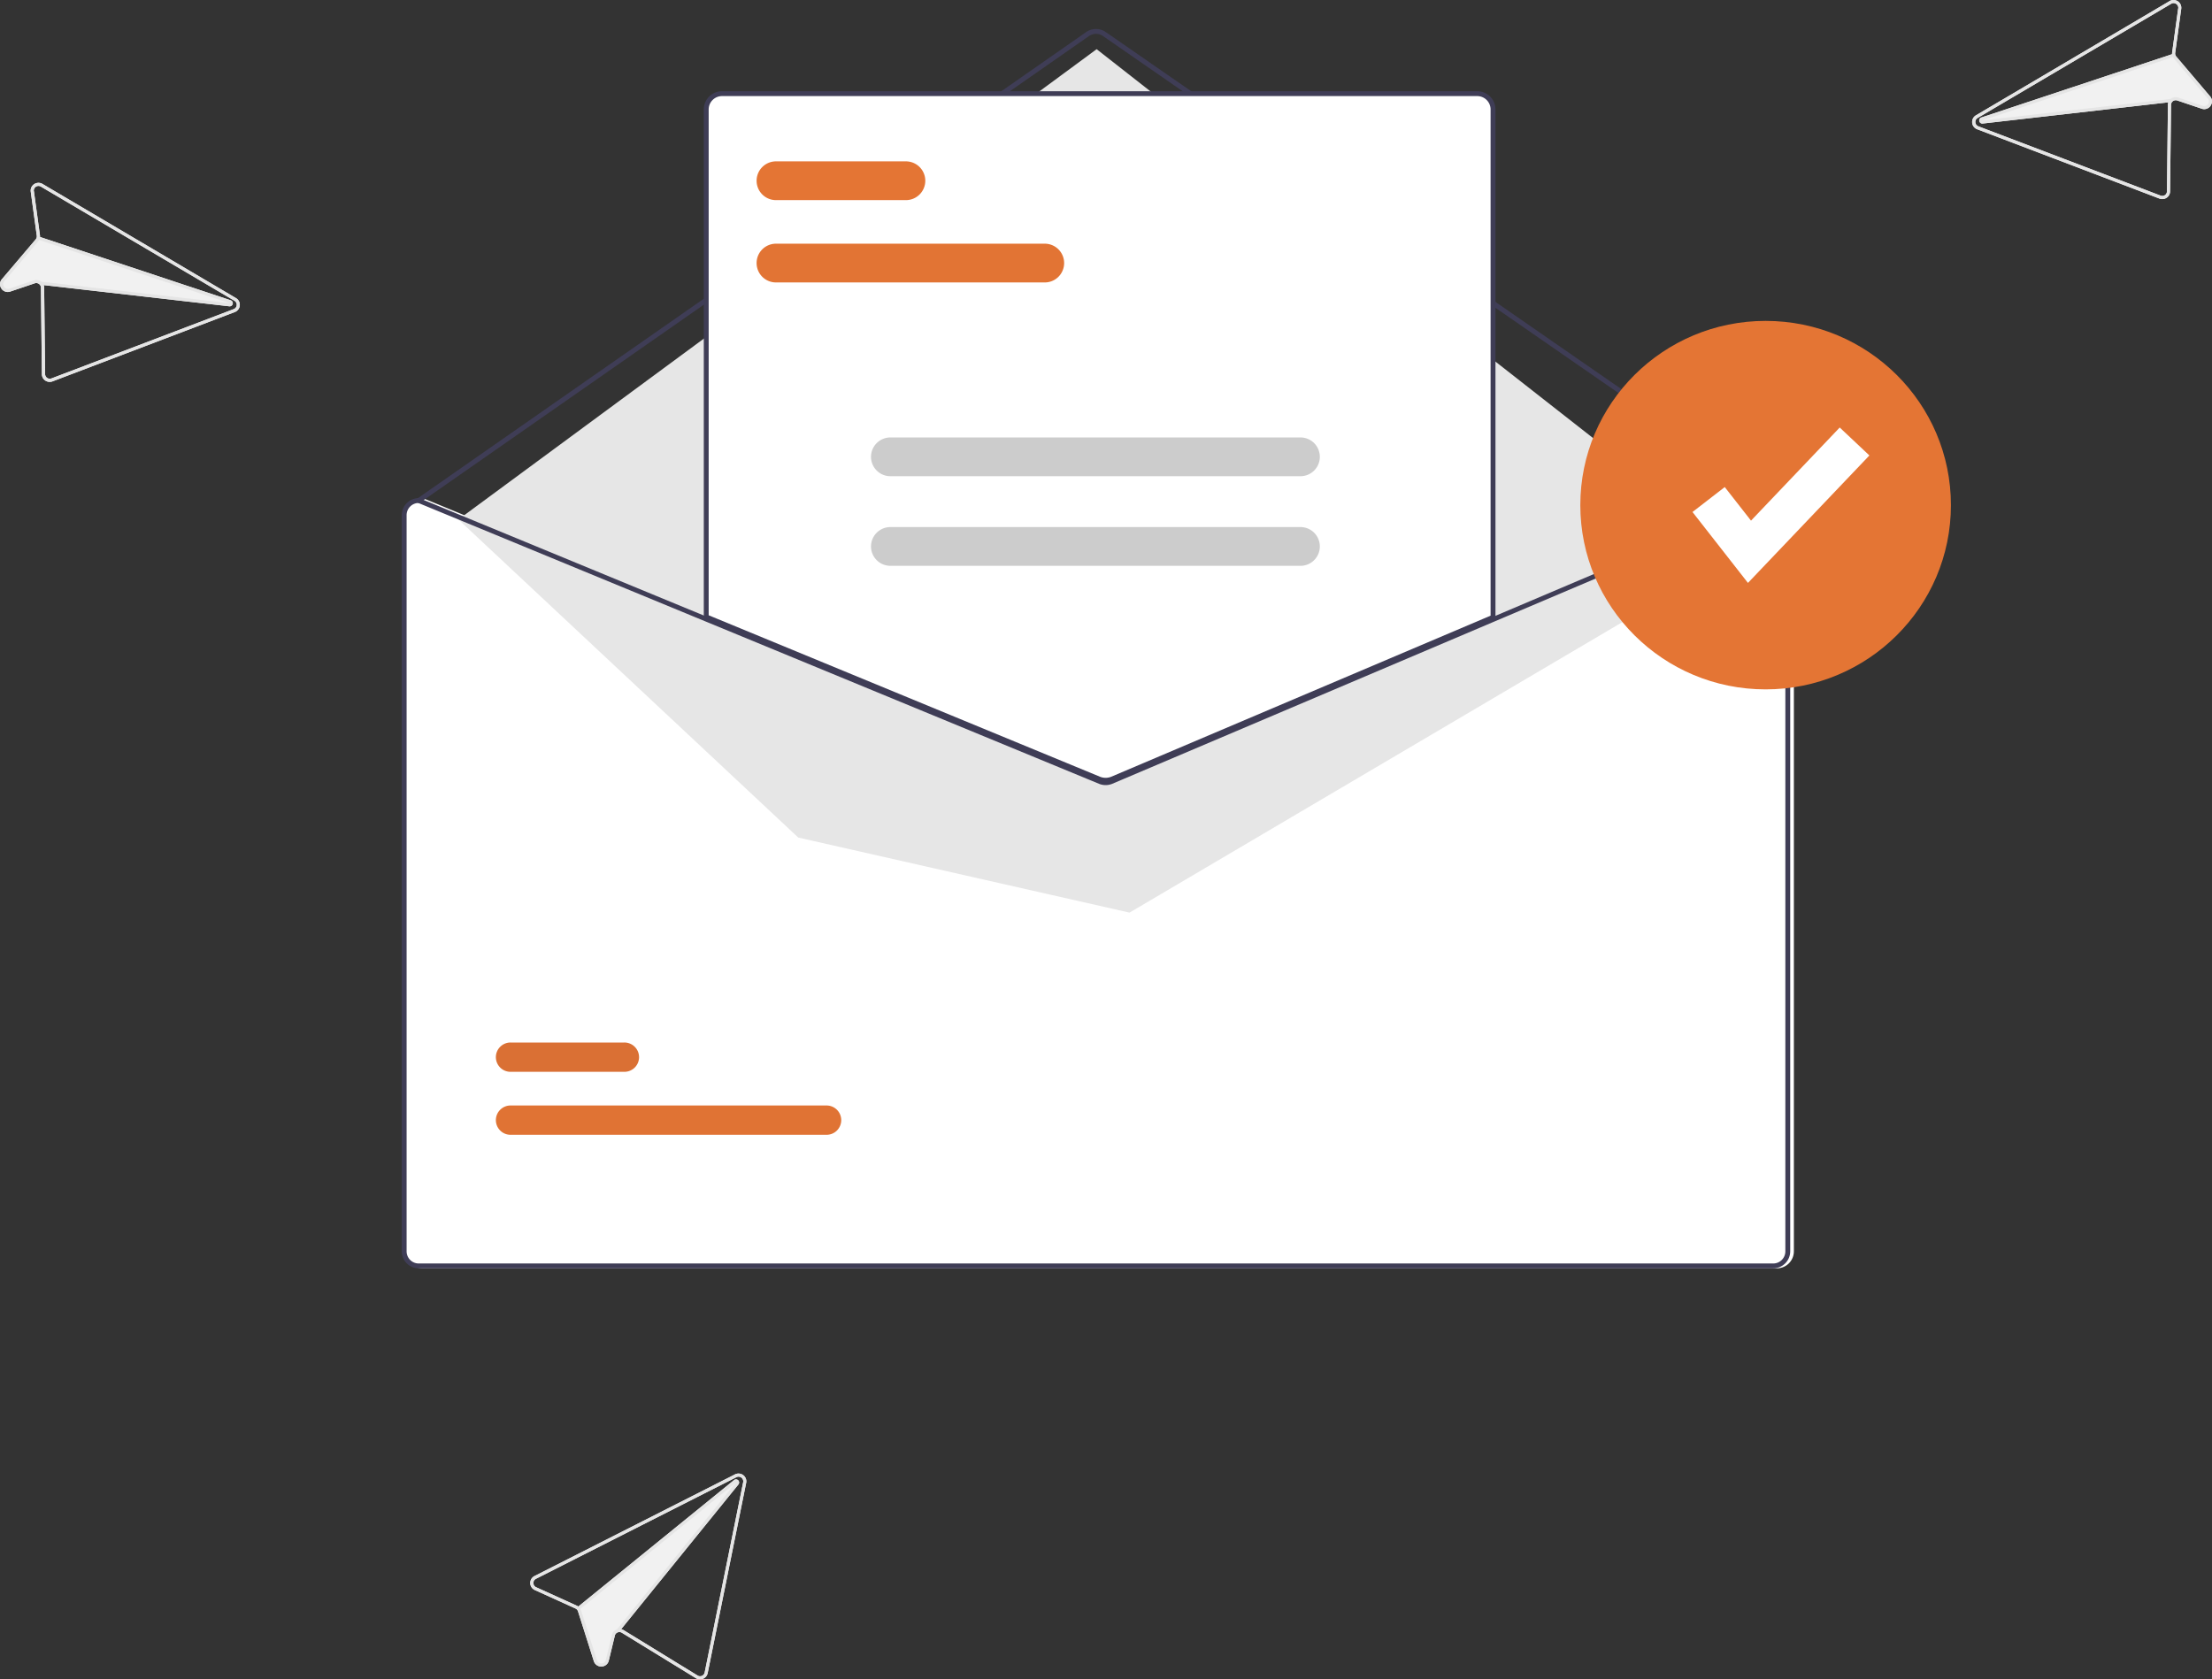 <svg xmlns="http://www.w3.org/2000/svg" width="259.49" height="197.047" viewBox="0 0 259.49 197.047">
  <rect x="0" y="0" width="259.49" height="197.047" fill="#333333" stroke="none"/>
  <g id="Group_1" data-name="Group 1" transform="translate(-100.66 -83)">
    <path id="Path_1" data-name="Path 1" d="M741.016,274.341h-.057l-32.805,13.931-44.884,19.061a1.456,1.456,0,0,1-1.109.006l-46.307-19.106-33.611-13.868-.051-.023h-.057a2,2,0,0,0-2,1.989v86.394a2,2,0,0,0,2,1.989H741.016a2,2,0,0,0,2-1.989V276.33a2,2,0,0,0-2-1.989Z" transform="translate(-431.917 -132.894)" fill="#fff"/>
    <path id="Path_2" data-name="Path 2" d="M742.675,209.341a.286.286,0,0,1-.163-.051l-79.029-54.736a1.44,1.44,0,0,0-1.637,0l-78.46,54.733a.287.287,0,0,1-.4-.069.283.283,0,0,1,.07-.4l78.46-54.733a2.016,2.016,0,0,1,2.292,0l79.029,54.736a.284.284,0,0,1-.164.517Z" transform="translate(-433.433 -67.326)" fill="#3f3d56"/>
    <path id="Path_3" data-name="Path 3" d="M435.67,67.83l74.872-55.185,75.441,59.111-71.583,42.2-38.863-8.809Z" transform="translate(-281.235 76.126)" fill="#e6e6e6"/>
    <path id="Path_4" data-name="Path 4" d="M642.055,433.942H605.066a1.719,1.719,0,1,1-.005-3.437h36.994a1.719,1.719,0,1,1,.005,3.437Z" transform="translate(-444.472 -217.792)" fill="#e07334"/>
    <path id="Path_5" data-name="Path 5" d="M618.337,417.751H605.066a1.719,1.719,0,1,1-.005-3.437h13.276a1.719,1.719,0,1,1,.005,3.437Z" transform="translate(-444.472 -208.99)" fill="#da7034"/>
    <path id="Path_6" data-name="Path 6" d="M703.726,250.88a2.172,2.172,0,0,1-.82-.16L656.73,231.665V172.021a2,2,0,0,1,2-1.989h88.586a2,2,0,0,1,2,1.989v59.686l-.087.037L704.57,250.711A2.188,2.188,0,0,1,703.726,250.88Z" transform="translate(-473.365 -76.187)" fill="#fff"/>
    <path id="Path_7" data-name="Path 7" d="M703.557,250.852a2.318,2.318,0,0,1-.874-.17l-46.265-19.091V171.852a2.14,2.14,0,0,1,2.143-2.131h88.586a2.14,2.14,0,0,1,2.143,2.131v59.779l-44.832,19.04a2.328,2.328,0,0,1-.9.18ZM656.99,231.211,702.9,250.157a1.757,1.757,0,0,0,1.334-.008l44.484-18.893v-59.4a1.569,1.569,0,0,0-1.572-1.563H658.562a1.569,1.569,0,0,0-1.572,1.563Z" transform="translate(-473.196 -76.018)" fill="#3f3d56"/>
    <path id="Path_8" data-name="Path 8" d="M740.082,274.341h-.057l-32.805,13.931-44.884,19.061a1.455,1.455,0,0,1-1.109.006l-46.307-19.106-33.611-13.868-.051-.023H581.2a2,2,0,0,0-2,1.989v86.394a2,2,0,0,0,2,1.989H740.082a2,2,0,0,0,2-1.989V276.33A2,2,0,0,0,740.082,274.341Zm1.429,88.383a1.425,1.425,0,0,1-1.429,1.421H581.2a1.425,1.425,0,0,1-1.429-1.421V276.33a1.428,1.428,0,0,1,1.375-1.421l33.774,13.937,46.087,19.018a2.045,2.045,0,0,0,1.555-.009l44.658-18.967,32.92-13.979a1.429,1.429,0,0,1,1.372,1.421Z" transform="translate(-431.411 -132.894)" fill="#3f3d56"/>
    <path id="Path_9" data-name="Path 9" d="M703.716,213.47H672.282a2.274,2.274,0,1,1,0-4.547h31.434a2.274,2.274,0,1,1,0,4.547Z" transform="translate(-480.544 -97.33)" fill="#e27434"/>
    <path id="Path_10" data-name="Path 10" d="M687.427,192.3H672.282a2.274,2.274,0,1,1,0-4.547h15.145a2.274,2.274,0,1,1,0,4.547Z" transform="translate(-480.543 -85.819)" fill="#e47534"/>
    <path id="Path_11" data-name="Path 11" d="M749.539,263.289H701.531a2.274,2.274,0,1,1,0-4.547h48.008a2.274,2.274,0,1,1,0,4.547Z" transform="translate(-496.371 -124.414)" fill="#ccc"/>
    <path id="Path_12" data-name="Path 12" d="M749.539,286.33H701.531a2.274,2.274,0,1,1,0-4.547h48.008a2.274,2.274,0,1,1,0,4.547Z" transform="translate(-496.371 -136.94)" fill="#ccc"/>
    <ellipse id="Ellipse_2" data-name="Ellipse 2" cx="21.738" cy="21.618" rx="21.738" ry="21.618" transform="translate(286.047 120.652)" fill="#e47534"/>
    <path id="Path_13" data-name="Path 13" d="M757.667,128.155l-6.506-8.32,3.783-2.927,3.081,3.939,10.407-10.926,3.48,3.279Z" transform="translate(-451.954 23.241)" fill="#fff"/>
    <path id="Path_28" data-name="Path 28" d="M481.478,193.4a.921.921,0,0,0-.974.025.91.91,0,0,0-.4.883l.708,5.167a.59.59,0,0,1-.015.228.556.556,0,0,1-.109.2l-3.968,4.675a.888.888,0,0,0-.058,1.1l0,.006a.9.9,0,0,0,1.047.343l2.865-.967a.554.554,0,0,1,.554.124.529.529,0,0,1,.171.39l.112,10.153a.9.9,0,0,0,.4.743.924.924,0,0,0,.841.1l21.387-8.134a.91.91,0,0,0,.141-1.637l-.291-.172Zm-1.014.859a.547.547,0,0,1,.242-.53.553.553,0,0,1,.585-.015L503.7,206.932l.3.176a.547.547,0,0,1-.084.982l-21.387,8.134a.552.552,0,0,1-.5-.059.546.546,0,0,1-.24-.445l-.112-10.153a.87.87,0,0,0-.051-.295l21.774,2.488a.365.365,0,0,0,.22-.683.319.319,0,0,0-.057-.025l-22.375-7.428a.9.9,0,0,0-.007-.2l-.708-5.167Z" transform="translate(-375.837 -88.82)" fill="#f1f1f1"/>
    <path id="Path_29" data-name="Path 29" d="M481.478,193.4a.921.921,0,0,0-.974.025.91.91,0,0,0-.4.883l.708,5.167a.59.59,0,0,1-.015.228.556.556,0,0,1-.109.2l-3.968,4.675a.888.888,0,0,0-.058,1.1l0,.006a.9.9,0,0,0,1.047.343l2.865-.967a.554.554,0,0,1,.554.124.529.529,0,0,1,.171.39l.112,10.153a.9.9,0,0,0,.4.743.924.924,0,0,0,.841.1l21.387-8.134a.91.91,0,0,0,.141-1.637l-.291-.172Zm-1.014.859a.547.547,0,0,1,.242-.53.553.553,0,0,1,.585-.015L503.7,206.932l.3.176a.547.547,0,0,1-.084.982l-21.387,8.134a.552.552,0,0,1-.5-.059.546.546,0,0,1-.24-.445l-.112-10.153a.87.87,0,0,0-.051-.295.887.887,0,0,0-.235-.357c-.015-.014-.03-.028-.046-.041h0a.918.918,0,0,0-.875-.16l-2.867.968a.535.535,0,0,1-.628-.208l0,0a.527.527,0,0,1,.035-.66l3.968-4.675a.863.863,0,0,0,.11-.16h0a.87.87,0,0,0,.07-.172.844.844,0,0,0,.033-.177.9.9,0,0,0-.007-.2l-.708-5.167Z" transform="translate(-375.837 -88.82)" fill="#e5e5e5"/>
    <path id="Path_30" data-name="Path 30" d="M486.465,207.16l22.375,7.428a.327.327,0,0,1,.057.025.365.365,0,0,1-.22.683L486.9,212.807l-.384-.044.043-.362.06.006h0l22.1,2.523-22.356-7.423h0l-.1-.033.116-.346Z" transform="translate(-381.122 -96.356)" fill="#e5e5e5"/>
    <path id="Path_31" data-name="Path 31" d="M1003.822,146.4l-22.415,13.226-.291.172a.91.91,0,0,0,.141,1.637l21.387,8.134a.924.924,0,0,0,.841-.1.9.9,0,0,0,.4-.743L1004,158.57a.53.53,0,0,1,.171-.39.554.554,0,0,1,.554-.124l2.865.967a.9.9,0,0,0,1.047-.343l0-.006a.888.888,0,0,0-.058-1.1l-3.968-4.675a.557.557,0,0,1-.109-.2.592.592,0,0,1-.016-.228l.708-5.167a.91.91,0,0,0-.4-.883.922.922,0,0,0-.974-.025Zm1.014.859-.708,5.167a.9.9,0,0,0-.007.2l-22.375,7.428a.319.319,0,0,0-.057.025.365.365,0,0,0,.22.683l21.774-2.488a.867.867,0,0,0-.051.295l-.112,10.153a.546.546,0,0,1-.24.445.553.553,0,0,1-.5.059l-21.387-8.134a.547.547,0,0,1-.084-.982l.3-.176,22.408-13.222a.553.553,0,0,1,.585.015.547.547,0,0,1,.242.53Z" transform="translate(-648.654 -63.268)" fill="#f1f1f1"/>
    <path id="Path_32" data-name="Path 32" d="M1003.822,146.4l-22.415,13.226-.291.172a.91.91,0,0,0,.141,1.637l21.387,8.134a.924.924,0,0,0,.841-.1.9.9,0,0,0,.4-.743L1004,158.57a.53.53,0,0,1,.171-.39.554.554,0,0,1,.554-.124l2.865.967a.9.9,0,0,0,1.047-.343l0-.006a.888.888,0,0,0-.058-1.1l-3.968-4.675a.557.557,0,0,1-.109-.2.592.592,0,0,1-.016-.228l.708-5.167a.91.91,0,0,0-.4-.883.922.922,0,0,0-.974-.025Zm1.014.859-.708,5.167a.9.9,0,0,0-.007.2.844.844,0,0,0,.032.178.875.875,0,0,0,.07.172h0a.866.866,0,0,0,.11.16l3.968,4.675a.527.527,0,0,1,.035.66l0,0a.535.535,0,0,1-.628.208l-2.867-.968a.918.918,0,0,0-.875.16h0c-.016.013-.032.027-.046.041a.885.885,0,0,0-.235.357.87.87,0,0,0-.051.295l-.112,10.153a.546.546,0,0,1-.24.445.552.552,0,0,1-.5.059l-21.387-8.134a.547.547,0,0,1-.084-.982l.3-.176,22.408-13.222a.554.554,0,0,1,.585.015.547.547,0,0,1,.242.53Z" transform="translate(-648.654 -63.268)" fill="#e5e5e5"/>
    <path id="Path_33" data-name="Path 33" d="M1005.183,160.131l.116.346-.1.033h0l-22.356,7.423,22.1-2.523h0l.06-.006.043.362-.385.044L982.886,168.3a.365.365,0,0,1-.22-.683.313.313,0,0,1,.057-.025l22.375-7.428Z" transform="translate(-649.633 -70.805)" fill="#e5e5e5"/>
    <path id="Path_34" data-name="Path 34" d="M612.553,537.163a.91.91,0,0,0,.037,1.642l4.77,2.166a.6.6,0,0,1,.185.135.558.558,0,0,1,.111.2l1.853,5.834a.9.9,0,0,0,.9.638h.007a.894.894,0,0,0,.852-.7l.709-2.926a.55.55,0,0,1,.4-.4.535.535,0,0,1,.423.065l8.689,5.332a.917.917,0,0,0,1.378-.595l4.516-22.325a.909.909,0,0,0-.344-.907.921.921,0,0,0-.972-.085l-.3.153Zm.188,1.311a.547.547,0,0,1-.021-.986l23.212-11.769.309-.157a.553.553,0,0,1,.582.052.547.547,0,0,1,.208.543l-4.516,22.324a.551.551,0,0,1-.827.357L623,543.507a.881.881,0,0,0-.278-.114l13.751-16.973a.363.363,0,0,0,0-.466.368.368,0,0,0-.461-.084.32.32,0,0,0-.052.035l-18.271,14.838a.911.911,0,0,0-.175-.1Z" transform="translate(-449.19 -269.238)" fill="#f1f1f1"/>
    <path id="Path_35" data-name="Path 35" d="M612.553,537.163a.91.91,0,0,0,.037,1.642l4.77,2.166a.6.6,0,0,1,.185.135.558.558,0,0,1,.111.2l1.853,5.834a.9.9,0,0,0,.9.638h.007a.894.894,0,0,0,.852-.7l.709-2.926a.55.55,0,0,1,.4-.4.535.535,0,0,1,.423.065l8.689,5.332a.917.917,0,0,0,1.378-.595l4.516-22.325a.909.909,0,0,0-.344-.907.921.921,0,0,0-.972-.085l-.3.153Zm.188,1.311a.547.547,0,0,1-.021-.986l23.212-11.769.309-.157a.553.553,0,0,1,.582.052.547.547,0,0,1,.208.543l-4.516,22.324a.551.551,0,0,1-.827.357L623,543.507a.881.881,0,0,0-.278-.114.9.9,0,0,0-.429.007c-.02,0-.04.011-.06.017h0a.911.911,0,0,0-.6.65l-.709,2.927a.533.533,0,0,1-.513.417h0a.532.532,0,0,1-.542-.383l-1.852-5.834a.856.856,0,0,0-.077-.177v0a.863.863,0,0,0-.109-.151.851.851,0,0,0-.133-.122.913.913,0,0,0-.175-.1l-4.77-2.166Z" transform="translate(-449.19 -269.238)" fill="#e5e5e5"/>
    <path id="Path_36" data-name="Path 36" d="M624.247,541.559l18.271-14.838a.32.32,0,0,1,.052-.035.368.368,0,0,1,.461.084.363.363,0,0,1,0,.466l-13.751,16.973-.242.3-.285-.229.037-.047h0l13.953-17.226L624.49,541.832v0l-.08.063-.232-.282Z" transform="translate(-455.751 -270.055)" fill="#e5e5e5"/>
  </g>
</svg>
